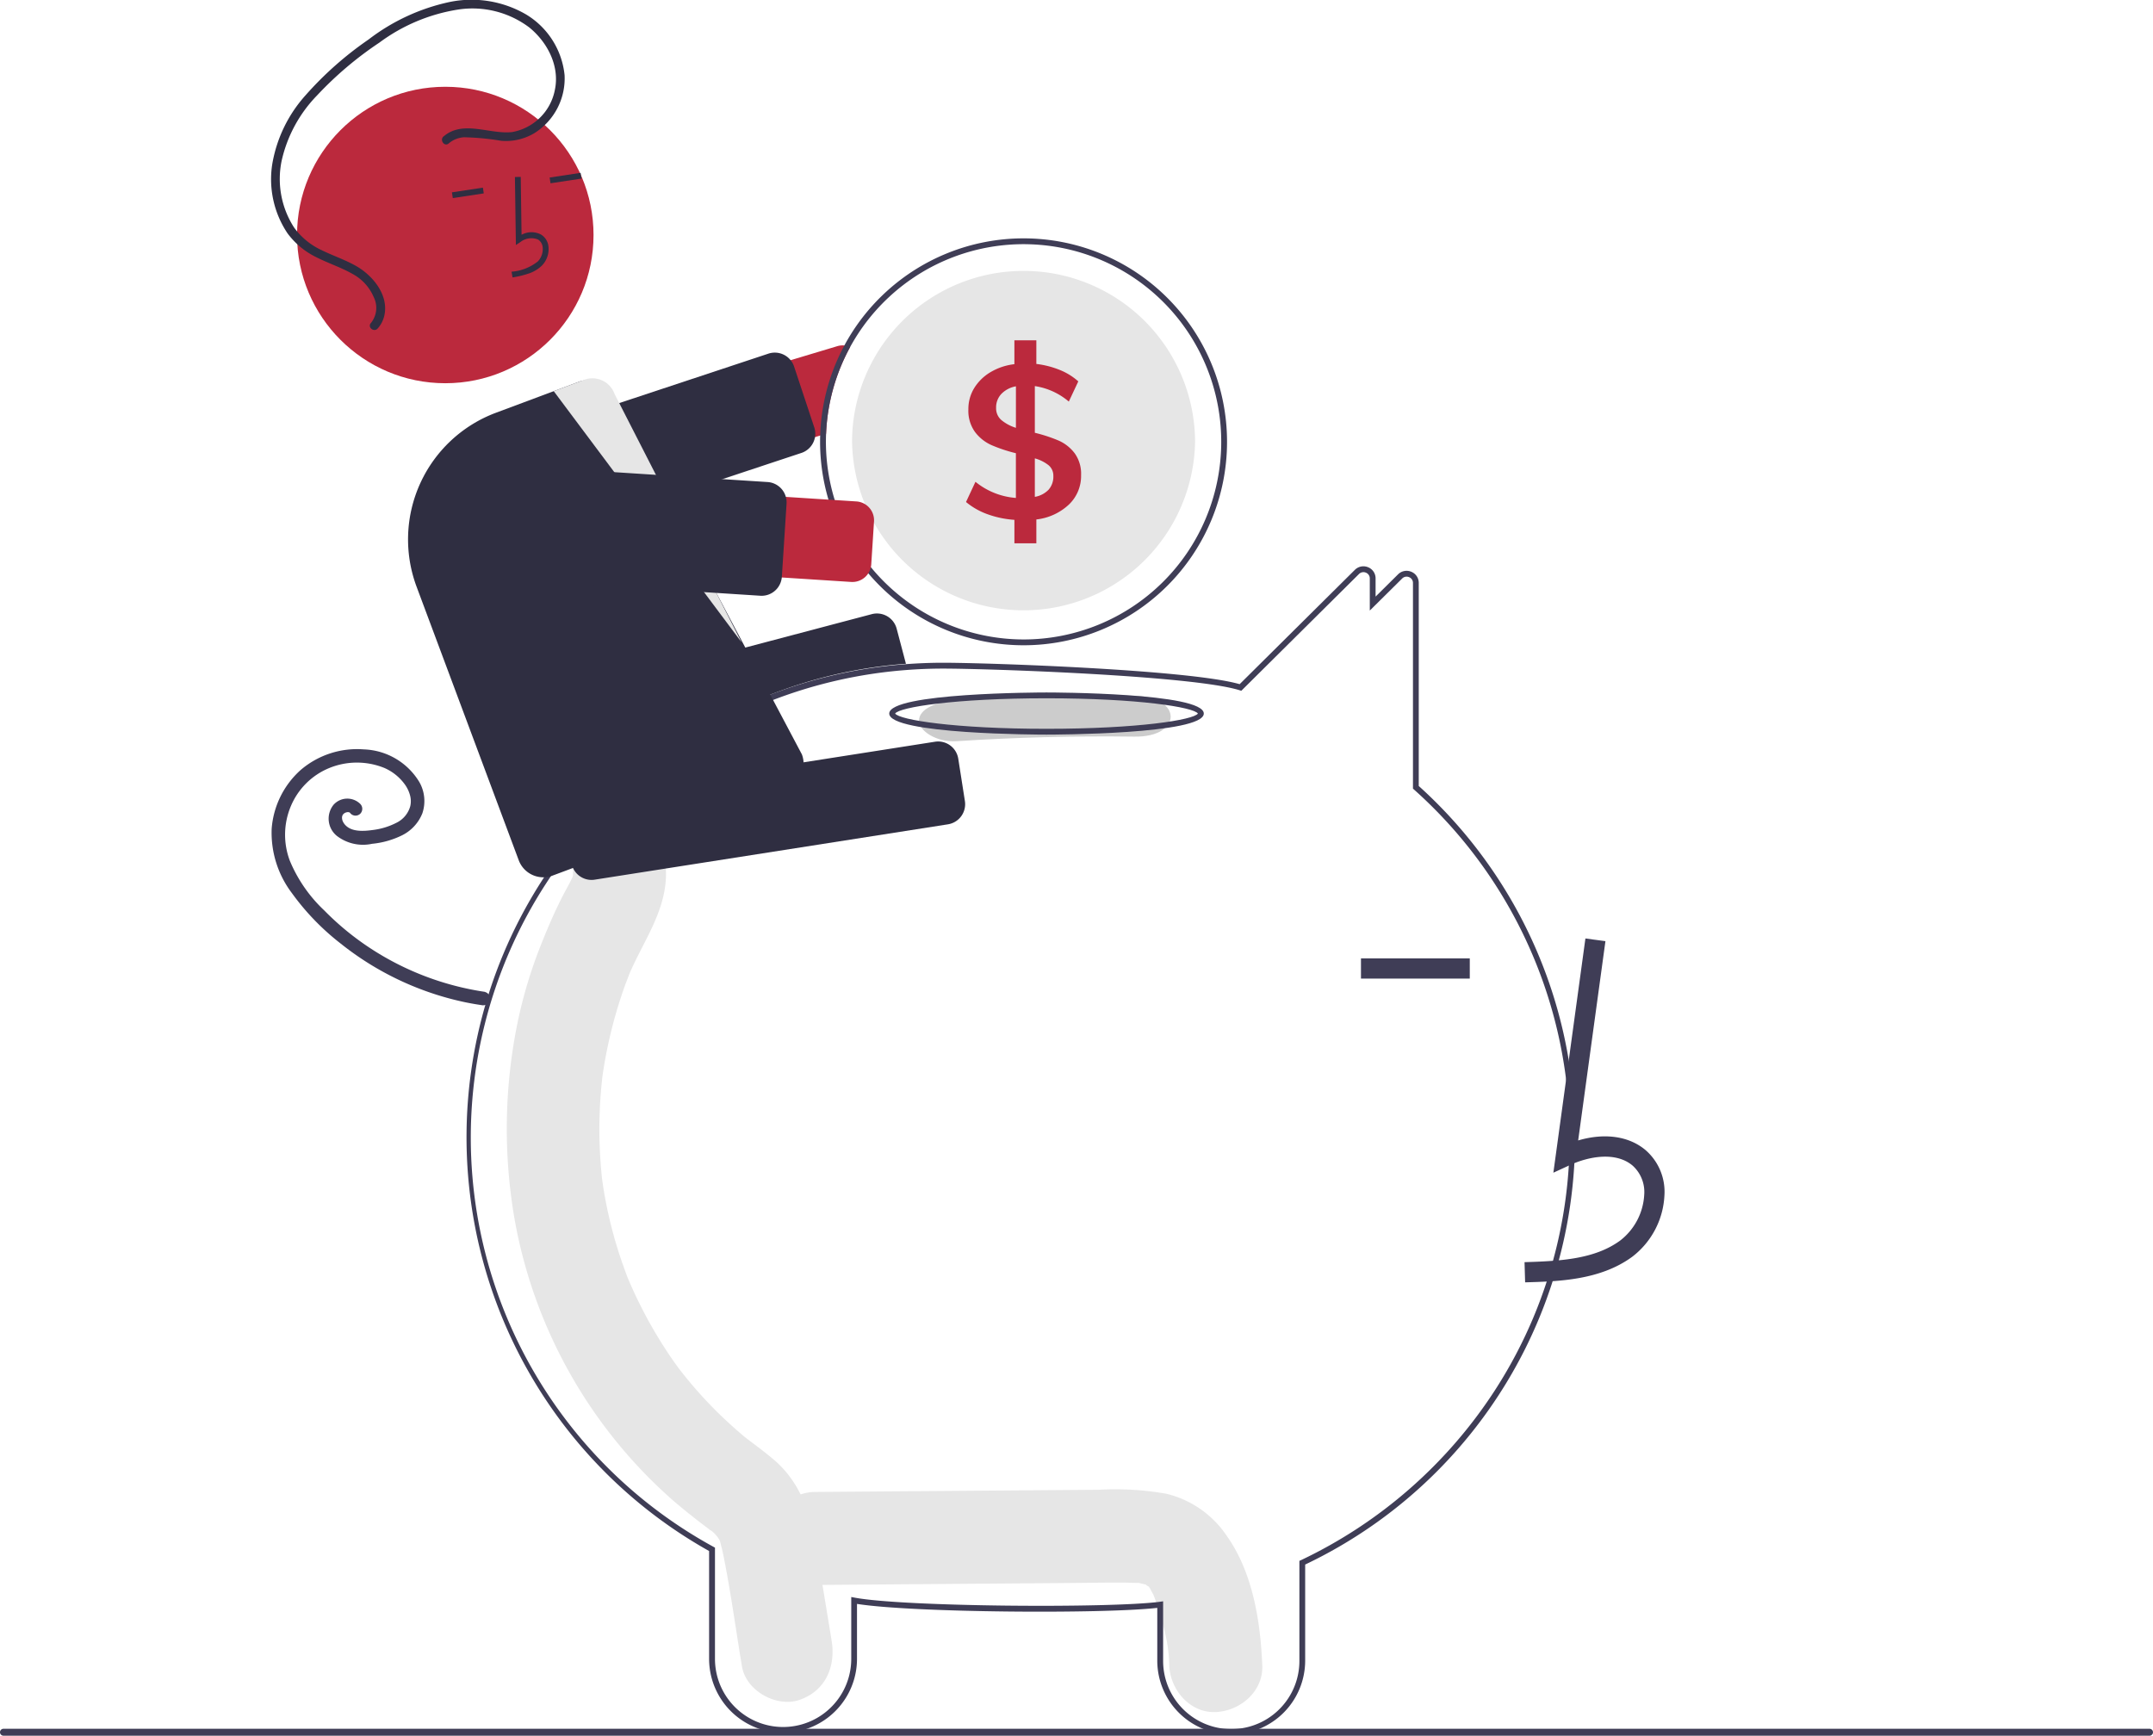 <svg xmlns="http://www.w3.org/2000/svg" width="283.67" height="228.711" viewBox="0 0 283.67 228.711"><defs><style>.a{fill:#e6e6e6;}.b{fill:#3f3d56;}.c{fill:#bb293d;}.d{fill:#2f2e41;}.e{fill:#ccc;}</style></defs><g transform="translate(0 0)"><path class="a" d="M554.359,669.97a13.332,13.332,0,0,0-7.955-5.509,38.748,38.748,0,0,0-8.863-.521l-37.415.289c-3.2.025-6.277,2.8-6.128,6.128a6.231,6.231,0,0,0,6.128,6.128l32.88-.254c2.584-.02,5.169-.067,7.753-.058.58,0,1.158.032,1.738.039.14,0,.242,0,.313,0l.056.017c.3.083.613.14.917.219-.107,0,.2.193.35.257.021.041.066.115.14.228.1.2.413.788.425.77a27.474,27.474,0,0,1,1.144,3.6,20.146,20.146,0,0,1,.971,5.8c.13,3.2,2.726,6.28,6.128,6.128,3.209-.144,6.267-2.7,6.128-6.128C558.836,681.312,557.821,674.818,554.359,669.97Z" transform="translate(-392.757 -467.635)"/><path class="a" d="M446.812,542.812c-.7-4.259-1.392-8.52-2.109-12.776-.727-4.318-2.212-8.272-5.572-11.106-.9-.757-1.829-1.464-2.764-2.169-.329-.248-.657-.5-.982-.749l-.049-.038-.136-.116c-1.4-1.185-2.754-2.423-4.043-3.739q-1.717-1.753-3.284-3.656-.392-.475-.773-.959l-.435-.559c-.144-.2-.408-.558-.453-.621q-.446-.63-.876-1.272a59.793,59.793,0,0,1-5.05-9.236q-.21-.479-.409-.964l-.143-.394c-.284-.781-.567-1.56-.827-2.35q-.827-2.517-1.422-5.108-.294-1.279-.53-2.572-.121-.665-.227-1.332c-.012-.074-.08-.554-.121-.825s-.086-.755-.093-.83q-.067-.673-.119-1.347-.118-1.517-.159-3.038-.071-2.7.1-5.408c.064-1.013.154-2.023.266-3.031l.017-.156c.007-.045.015-.1.024-.16.082-.557.169-1.114.266-1.668a61.011,61.011,0,0,1,1.432-6.248q.417-1.459.9-2.894.218-.637.449-1.269c-.01.027.453-1.155.459-1.195,1.836-4.339,4.84-8.294,4.844-13.223,0-3.337-2.82-6.534-6.128-6.38a6.367,6.367,0,0,0-6.128,6.38c0,.075,0,.139,0,.2l-.08.267c-.358.778-.8,1.518-1.19,2.277-1.076,2.077-2,4.222-2.868,6.4a61.21,61.21,0,0,0-3.267,10.964,69.741,69.741,0,0,0-.371,24.91,64.28,64.28,0,0,0,21.1,37.663c.945.809,1.914,1.59,2.891,2.356.4.317.812.628,1.222.937.194.146,1,.779.643.472A3.9,3.9,0,0,1,432.1,529.7l.119.464c.137.538.268,1.075.376,1.621.948,4.769,1.607,9.617,2.4,14.417.544,3.3,4.6,5.444,7.538,4.456C445.947,549.51,447.395,546.346,446.812,542.812Z" transform="translate(-337.244 -326.649)"/><path class="b" d="M490.573,500.164a9.718,9.718,0,0,1-9.743-9.671V483.5c-7.319.819-32.379.629-39.563-.525v7.235a9.743,9.743,0,1,1-19.487,0V476.008A62.5,62.5,0,0,1,447.549,359.16c1.7-.133,3.4-.2,5.07-.2,5.88,0,32.408.908,39.064,2.823l15.177-15.06a1.593,1.593,0,0,1,1.743-.347,1.57,1.57,0,0,1,.99,1.473v2.395l2.955-2.927a1.59,1.59,0,0,1,1.741-.348,1.571,1.571,0,0,1,.991,1.474V375.2a62.335,62.335,0,0,1-14.964,102.59v12.7A9.718,9.718,0,0,1,490.573,500.164ZM481.6,482.635v7.859a8.977,8.977,0,1,0,17.955,0V477.306l.219-.1a62.218,62.218,0,0,0,25.48-22.283,61.4,61.4,0,0,0-10.609-79.263l-.127-.114v-27.1a.806.806,0,0,0-.514-.764.823.823,0,0,0-.912.181l-4.262,4.221v-4.231a.806.806,0,0,0-.514-.764.825.825,0,0,0-.914.183l-15.5,15.382-.22-.069c-6.188-1.937-33.133-2.855-39.058-2.855-1.649,0-3.335.067-5.01.2a62.073,62.073,0,0,0-33.794,13.307,61.463,61.463,0,0,0,8.534,102.216l.2.109v14.657a8.977,8.977,0,1,0,17.955,0v-8.152l.454.085c6.456,1.215,33.639,1.406,40.208.544Z" transform="translate(-328.352 -271.631)"/><path class="c" d="M443.229,270.357,400.817,283.1a5.317,5.317,0,0,0,3.06,10.184l37.115-11.156.778-.234a25.858,25.858,0,0,1,3.175-11.436,2.361,2.361,0,0,0-.766-.2A2.438,2.438,0,0,0,443.229,270.357Z" transform="translate(-332.93 -224.737)"/><path class="d" d="M404.406,297.53a2.686,2.686,0,0,1-2.542-1.839l-2.652-8a2.681,2.681,0,0,1,1.7-3.388l34.519-11.44a2.681,2.681,0,0,1,3.388,1.7l2.652,8a2.672,2.672,0,0,1-1.606,3.355l-.1.034-34.518,11.44a2.682,2.682,0,0,1-.846.138Z" transform="translate(-334.192 -226.263)"/><path class="b" d="M538.6,233.42a26.821,26.821,0,0,0-26.8,25.986c-.008.272-.011.548-.011.823A26.809,26.809,0,1,0,538.6,233.42Zm0,52.852a26.07,26.07,0,0,1-26.043-26.043q0-.534.023-1.057a26.042,26.042,0,1,1,26.02,27.1Z" transform="translate(-403.738 -202.012)"/><path class="a" d="M567.983,267.016a22.6,22.6,0,0,1-45.193,0c0-.716.034-1.421.1-2.118a22.6,22.6,0,0,1,45.093,2.118Z" transform="translate(-410.525 -208.798)"/><path class="c" d="M576.3,283.369a5.38,5.38,0,0,0-2.095-1.658,20.356,20.356,0,0,0-3.148-1.034v-6.151a8.96,8.96,0,0,1,4.477,2.041l1.249-2.662a8.258,8.258,0,0,0-2.436-1.505,11.972,11.972,0,0,0-3.091-.793V268.49h-2.892v3.148a7.917,7.917,0,0,0-3.16,1.061,6.281,6.281,0,0,0-2.141,2.1,5.274,5.274,0,0,0-.762,2.792,4.773,4.773,0,0,0,.877,2.987,5.557,5.557,0,0,0,2.183,1.731,20.173,20.173,0,0,0,3.2,1.061v5.894a9.57,9.57,0,0,1-5.327-2.126L561.99,289.8a9.415,9.415,0,0,0,2.849,1.616,13.085,13.085,0,0,0,3.527.735v3.091h2.892V292.1a7.483,7.483,0,0,0,4.293-1.969,5.2,5.2,0,0,0,1.6-3.868A4.617,4.617,0,0,0,576.3,283.369Zm-7.736-3.344a5.552,5.552,0,0,1-1.927-1.034,2.038,2.038,0,0,1-.682-1.6,2.576,2.576,0,0,1,.7-1.842,3.525,3.525,0,0,1,1.911-.992Zm4.309,8.15a3.277,3.277,0,0,1-1.815.946v-5.071a5.071,5.071,0,0,1,1.815.908,1.784,1.784,0,0,1,.624,1.417,2.6,2.6,0,0,1-.624,1.8Z" transform="translate(-434.712 -223.651)"/><path class="d" d="M409.559,385.351a2.69,2.69,0,0,1-2.595-2l-1.444-5.465a2.682,2.682,0,0,1,1.905-3.275l45.553-12.037a2.687,2.687,0,0,1,3.275,1.909l1.223,4.63-.229.018a61.341,61.341,0,0,0-32.212,12.206l-.066.032-14.73,3.891A2.668,2.668,0,0,1,409.559,385.351Z" transform="translate(-338.114 -281.649)"/><path class="b" d="M351.159,441.117a37.574,37.574,0,0,1-14.983-5.665,36.59,36.59,0,0,1-6.194-5.066,19,19,0,0,1-4.534-6.541,9.689,9.689,0,0,1,.127-7.188,9.32,9.32,0,0,1,5.044-5.027,9.622,9.622,0,0,1,7.3-.011,6.545,6.545,0,0,1,2.667,2.147,4.38,4.38,0,0,1,.693,1.439,2.939,2.939,0,0,1,.035,1.44,3.453,3.453,0,0,1-1.828,2.192,9.217,9.217,0,0,1-3.122.952c-1.1.149-2.669.285-3.55-.594a1.788,1.788,0,0,1-.418-.617,1.193,1.193,0,0,1-.066-.558c-.013.083.053-.181.049-.17-.014.039-.074.134.012-.012a1.3,1.3,0,0,1,.089-.139c-.029.038-.093.1.021-.007a.752.752,0,0,1,.35-.216c.053-.015.107-.028.16-.042.135-.037-.135,0,0,0,.053,0,.107,0,.16,0,.136-.006-.134-.037,0,0,.05.013.1.025.15.041.108.034-.076-.079,0,.006s-.09-.1.007,0a1.765,1.765,0,0,1,.137.151.9.9,0,0,0,1.27,0,.919.919,0,0,0,0-1.27,2.433,2.433,0,0,0-3.529.1,2.919,2.919,0,0,0,.421,4.09,5.652,5.652,0,0,0,4.656,1.054,11.42,11.42,0,0,0,3.933-1.111,5.515,5.515,0,0,0,2.69-2.906,5.045,5.045,0,0,0-.4-4.124,8.9,8.9,0,0,0-7.309-4.3,11.418,11.418,0,0,0-8.356,2.743,11.549,11.549,0,0,0-3.787,7.689,13.168,13.168,0,0,0,2.665,8.508,32.41,32.41,0,0,0,6.426,6.646,39.245,39.245,0,0,0,16.4,7.733q1.069.221,2.15.378a.927.927,0,0,0,1.1-.627.9.9,0,0,0-.627-1.1Z" transform="translate(-287.258 -310.419)"/><path class="e" d="M574.185,390.746q-11.744-.166-23.413.6c-2.659.174-4.96,1.114-4.96,2.693,0,1.321,2.282,2.868,4.96,2.693q11.664-.762,23.413-.6C580.57,396.223,580.567,390.836,574.185,390.746Z" transform="translate(-424.73 -299.066)"/><path class="b" d="M556.3,395.214c-.846,0-20.722-.032-20.722-2.777s19.876-2.777,20.722-2.777,20.722.032,20.722,2.777S557.144,395.214,556.3,395.214Zm-19.945-2.777c.544.832,7.85,2.011,19.945,2.011s19.4-1.179,19.945-2.011c-.544-.832-7.85-2.011-19.945-2.011s-19.4,1.179-19.945,2.011Z" transform="translate(-418.415 -298.414)"/><path class="b" d="M754.216,519.611c4.4-.122,9.876-.275,14.094-3.357a10.824,10.824,0,0,0,4.259-8.082,7.281,7.281,0,0,0-2.476-5.98c-2.2-1.862-5.421-2.3-8.888-1.28l3.592-26.253-2.637-.361-4.223,30.864,2.2-1.011c2.553-1.171,6.058-1.767,8.236.073a4.678,4.678,0,0,1,1.534,3.854,8.181,8.181,0,0,1-3.169,6.026c-3.283,2.4-7.648,2.707-12.6,2.846Z" transform="translate(-553.272 -350.637)"/><rect class="b" width="14.336" height="2.662" transform="translate(179.316 126.287)"/><path class="d" d="M427.426,424.765a2.686,2.686,0,0,1-2.644-2.266l-.875-5.585a2.684,2.684,0,0,1,2.234-3.064l46.545-7.293a2.684,2.684,0,0,1,3.064,2.234l.875,5.585a2.684,2.684,0,0,1-2.234,3.064l-46.545,7.293a2.72,2.72,0,0,1-.419.033Z" transform="translate(-349.494 -308.82)"/><ellipse class="c" cx="19.532" cy="19.532" rx="19.532" ry="19.532" transform="translate(39.137 11.434)"/><path class="d" d="M407.975,224.989a4.633,4.633,0,0,0,1.672-1.025,3.115,3.115,0,0,0,.864-2.483,2.1,2.1,0,0,0-.962-1.595,2.71,2.71,0,0,0-2.584.019l-.109-7.625-.766.011.128,8.963.583-.382a2.32,2.32,0,0,1,2.346-.334,1.346,1.346,0,0,1,.6,1.03,2.354,2.354,0,0,1-.642,1.851,6.332,6.332,0,0,1-3.462,1.352l.136.754a12.625,12.625,0,0,0,2.193-.537Z" transform="translate(-338.246 -188.969)"/><rect class="d" width="4.125" height="0.766" transform="matrix(0.989, -0.15, 0.15, 0.989, 72.419, 23.394)"/><rect class="d" width="4.125" height="0.766" transform="matrix(0.989, -0.15, 0.15, 0.989, 59.544, 25.344)"/><path class="d" d="M387.844,347.7a3.459,3.459,0,0,1-3.23-2.242l-13.467-36.066a17.821,17.821,0,0,1,10.45-22.9l10.95-4.089a3.431,3.431,0,0,1,2.634.091,3.382,3.382,0,0,1,1.791,1.91l24.947,47.1a3.447,3.447,0,0,1-2.013,4.457l-30.856,11.522A3.437,3.437,0,0,1,387.844,347.7Z" transform="translate(-316.266 -232.099)"/><path class="a" d="M420.158,283.265l24.752,33.1-16.748-32.753a3.094,3.094,0,0,0-3.964-1.856Z" transform="translate(-347.2 -231.721)"/><path class="c" d="M443.276,329.934l-44.195-2.847a5.316,5.316,0,1,1,.683-10.609l44.195,2.847a2.489,2.489,0,0,1,2.324,2.644l-.363,5.641a2.49,2.49,0,0,1-2.644,2.324Z" transform="translate(-331.127 -253.252)"/><path class="d" d="M428.865,328.468q-.088,0-.176-.006h0L392.4,326.125a2.681,2.681,0,0,1-2.5-2.848l.621-9.635a2.681,2.681,0,0,1,2.848-2.5l36.29,2.337a2.684,2.684,0,0,1,2.5,2.848l-.62,9.635a2.688,2.688,0,0,1-1.741,2.34A2.653,2.653,0,0,1,428.865,328.468Z" transform="translate(-328.525 -249.962)"/><path class="d" d="M345.69,169.39c2.57-2.21,6.1-.233,9.045-.579a6.984,6.984,0,0,0,5.614-5.547c.663-3.134-.963-6.275-3.361-8.229a12.447,12.447,0,0,0-9.41-2.359,23.531,23.531,0,0,0-10.347,4.35,46.667,46.667,0,0,0-8.212,6.959,17.954,17.954,0,0,0-4.665,8.606,11.807,11.807,0,0,0,1.631,8.792,9.27,9.27,0,0,0,3.629,2.989c1.508.74,3.117,1.27,4.578,2.107,2.209,1.266,4.356,3.891,3.664,6.622a3.751,3.751,0,0,1-.853,1.6c-.494.549-1.386-.176-.89-.727a3.162,3.162,0,0,0,.372-3.409,6.232,6.232,0,0,0-2.77-3.046c-1.529-.874-3.218-1.414-4.785-2.21a10.349,10.349,0,0,1-3.8-3.146,12.8,12.8,0,0,1-2.012-9.138,18.1,18.1,0,0,1,4.393-9.069,45.228,45.228,0,0,1,8.293-7.338,26.7,26.7,0,0,1,10.666-4.941,14.3,14.3,0,0,1,10.05,1.617,10.564,10.564,0,0,1,5.111,8.022,8.516,8.516,0,0,1-3.974,7.638,7.315,7.315,0,0,1-4.37,1.012,33.375,33.375,0,0,0-4.908-.466,3.424,3.424,0,0,0-2.018.815c-.561.483-1.23-.452-.674-.931Z" transform="translate(-287.244 -151.412)"/><path class="b" d="M512.877,747.119H230.118a.456.456,0,1,1,0-.912H512.877a.456.456,0,0,1,0,.912Z" transform="translate(-229.662 -518.407)"/></g></svg>